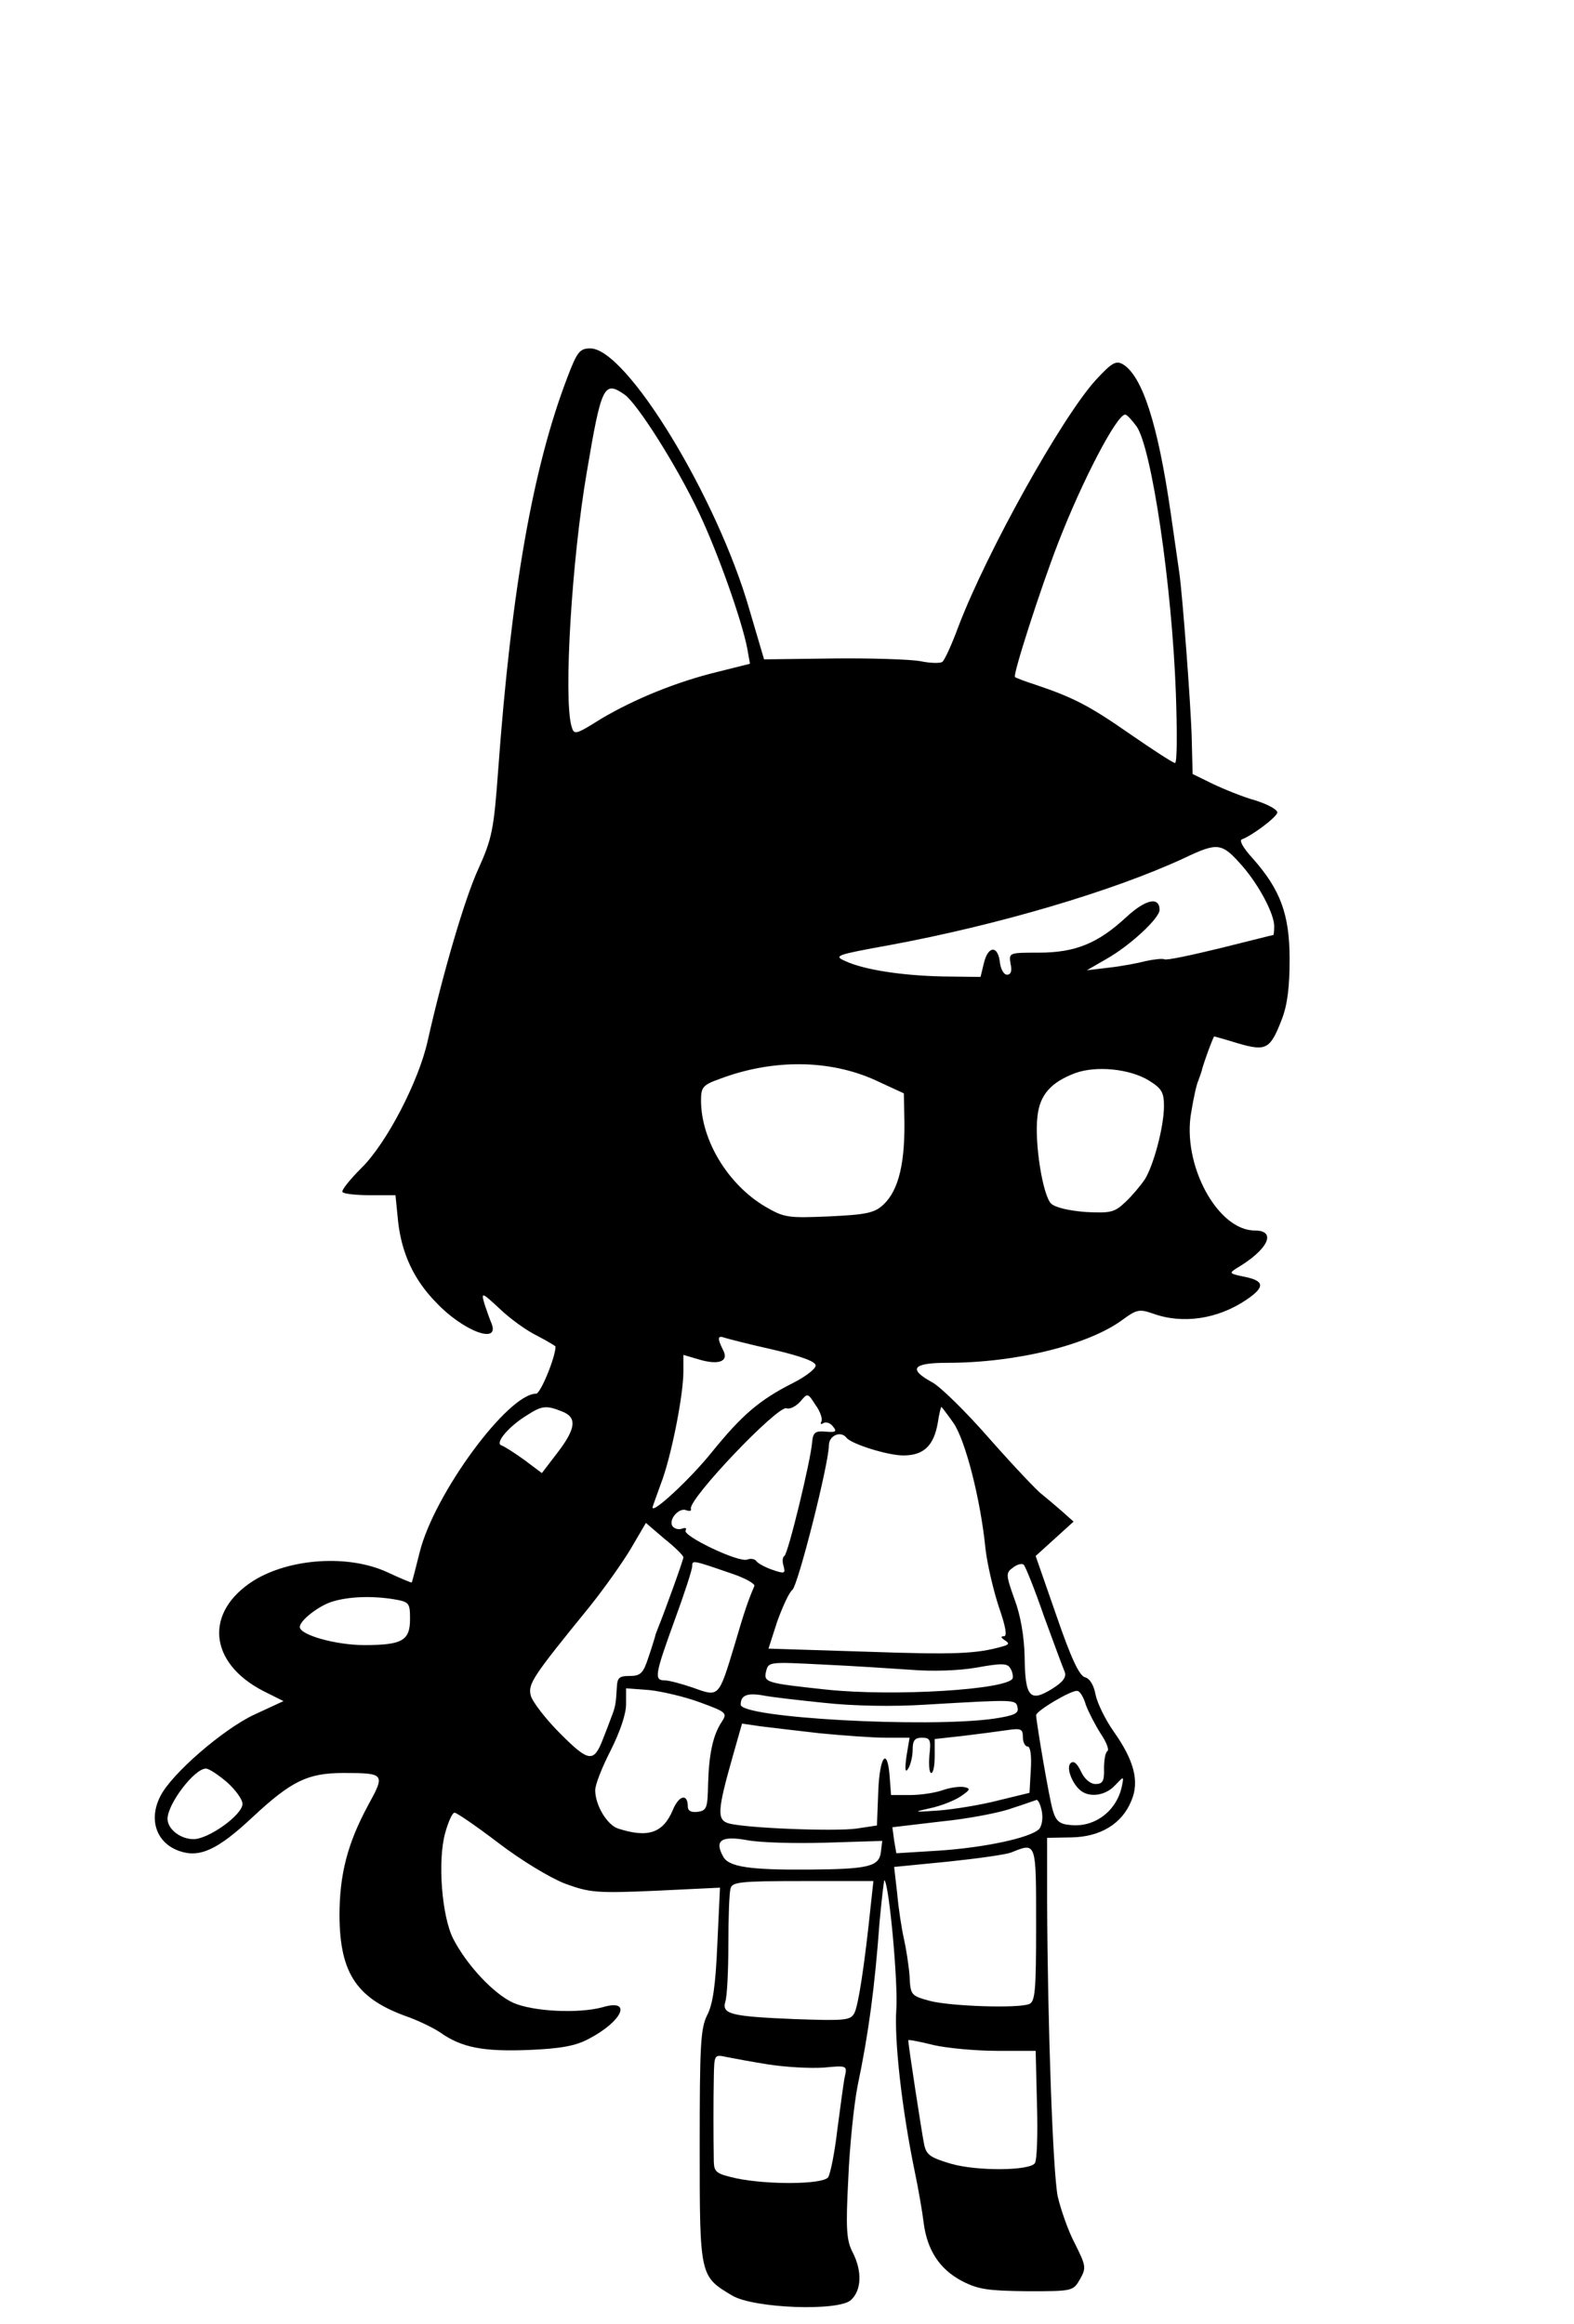 <?xml version="1.0" standalone="no"?>
<!DOCTYPE svg PUBLIC "-//W3C//DTD SVG 20010904//EN"
 "http://www.w3.org/TR/2001/REC-SVG-20010904/DTD/svg10.dtd">
<svg version="1.0" xmlns="http://www.w3.org/2000/svg"
 width="357pt" height="527pt" viewBox="0 0 357 527"
 preserveAspectRatio="xMidYMid meet">
<g transform="translate(0,527) scale(0.1,-0.1)"
fill="#000000" stroke="none">
<path d="M1286 4412 c-77 -202 -126 -477 -156 -887 -10 -137 -14 -156 -45
-225 -31 -67 -81 -239 -115 -390 -20 -91 -93 -232 -150 -288 -27 -27 -47 -52
-43 -55 3 -4 32 -7 63 -7 l57 0 6 -60 c8 -71 35 -131 86 -183 60 -64 145 -97
126 -48 -4 9 -11 29 -16 44 -8 28 -7 28 35 -11 24 -23 62 -50 85 -61 23 -12
41 -23 41 -24 0 -24 -34 -107 -44 -107 -64 0 -231 -227 -264 -359 -9 -36 -17
-67 -18 -69 -1 -1 -25 9 -55 23 -88 41 -222 32 -304 -19 -112 -71 -102 -186
22 -250 l46 -23 -67 -31 c-70 -33 -186 -133 -212 -184 -28 -54 -9 -107 43
-125 46 -16 87 3 166 77 88 82 125 100 206 100 94 0 95 -2 56 -73 -47 -87 -65
-157 -65 -251 1 -132 40 -189 158 -230 24 -9 55 -24 70 -34 49 -35 99 -44 201
-40 72 3 106 9 136 25 77 40 100 92 32 72 -54 -15 -158 -10 -203 10 -44 20
-105 85 -136 145 -26 51 -36 178 -18 241 7 25 16 45 21 45 5 0 50 -31 100 -69
51 -39 117 -79 151 -92 55 -20 70 -22 205 -16 l146 7 -6 -128 c-4 -93 -10
-136 -23 -161 -15 -30 -17 -67 -17 -298 0 -295 0 -294 74 -338 49 -29 241 -36
269 -10 24 22 26 65 4 108 -14 27 -16 52 -10 167 3 74 13 169 21 210 25 119
39 223 50 373 5 53 10 96 11 94 11 -11 31 -233 27 -292 -5 -69 12 -225 42
-370 8 -38 17 -90 20 -115 8 -62 36 -105 87 -132 37 -19 59 -22 148 -23 103 0
104 0 120 28 14 25 13 30 -12 80 -15 28 -32 77 -39 107 -11 55 -23 393 -24
669 l0 144 55 1 c66 1 115 31 136 83 19 44 6 92 -40 157 -19 27 -37 64 -41 83
-4 22 -13 37 -24 40 -13 3 -32 44 -65 140 l-47 135 43 39 43 39 -27 24 c-15
13 -35 30 -45 38 -10 7 -63 63 -117 124 -54 62 -113 120 -132 130 -55 30 -44
44 34 44 158 0 323 41 400 99 30 22 37 23 66 13 68 -25 148 -13 213 31 43 29
41 43 -4 52 -34 7 -36 8 -19 19 72 42 93 86 42 86 -85 0 -166 151 -144 269 5
31 12 63 16 71 3 8 6 17 7 20 4 18 27 80 29 80 1 0 26 -7 55 -16 63 -18 72
-13 98 54 13 33 18 74 18 137 0 102 -21 158 -84 229 -22 24 -31 41 -24 43 22
8 76 48 80 60 2 6 -18 18 -49 28 -29 8 -73 26 -98 38 l-45 22 -2 80 c-2 78
-21 325 -28 375 -2 14 -11 76 -20 139 -29 200 -64 308 -108 335 -16 9 -25 4
-62 -36 -77 -85 -246 -388 -311 -558 -15 -41 -32 -78 -37 -81 -5 -3 -27 -3
-50 2 -23 4 -112 7 -198 6 l-156 -2 -33 112 c-73 255 -279 593 -361 593 -24 0
-30 -7 -53 -68z m131 -37 c29 -21 118 -161 169 -269 43 -91 97 -244 109 -307
l6 -34 -72 -18 c-95 -23 -190 -62 -266 -107 -59 -37 -61 -37 -67 -16 -18 66 1
379 35 576 33 196 39 208 86 175z m1161 -72 c34 -49 80 -358 89 -605 3 -87 3
-158 -2 -158 -4 0 -49 29 -101 65 -92 64 -128 83 -214 112 -25 8 -46 16 -48
18 -5 5 58 201 98 304 55 142 133 291 152 291 4 0 15 -12 26 -27z m241 -998
c37 -43 71 -107 71 -135 0 -11 -1 -20 -2 -20 -2 0 -56 -14 -121 -30 -66 -16
-122 -28 -126 -25 -5 2 -23 0 -42 -4 -19 -5 -56 -12 -84 -15 l-50 -6 45 26
c53 30 120 92 120 111 0 31 -32 24 -76 -17 -64 -59 -115 -80 -198 -80 -67 0
-68 0 -64 -25 4 -16 1 -25 -8 -25 -7 0 -14 12 -16 27 -4 39 -26 40 -36 1 l-8
-33 -85 1 c-93 2 -179 15 -222 35 -27 12 -21 14 100 36 244 45 506 122 668
197 78 37 86 36 134 -19z m-834 -484 l65 -30 1 -48 c3 -107 -12 -171 -47 -204
-20 -19 -38 -23 -123 -27 -94 -4 -102 -3 -145 22 -85 50 -146 151 -146 241 0
30 4 35 43 49 120 45 248 44 352 -3z m621 -1 c29 -18 34 -27 34 -58 0 -47 -24
-136 -44 -167 -9 -13 -28 -36 -43 -50 -25 -24 -34 -26 -91 -23 -38 3 -68 10
-78 19 -19 19 -38 138 -31 197 5 49 30 78 86 99 47 17 123 10 167 -17z m-853
-610 c64 -15 97 -27 97 -36 0 -8 -24 -26 -52 -40 -75 -38 -115 -72 -183 -156
-48 -60 -135 -141 -135 -126 0 2 9 26 19 54 23 59 51 200 51 254 l0 38 34 -10
c46 -14 70 -5 56 21 -13 26 -13 34 3 28 6 -2 56 -15 110 -27z m110 -163 c-3
-6 -1 -7 4 -4 6 4 16 1 22 -7 10 -12 7 -14 -17 -12 -23 2 -28 -2 -30 -24 -3
-41 -55 -255 -63 -258 -4 -2 -5 -12 -2 -22 5 -18 3 -19 -26 -9 -17 6 -33 15
-36 20 -3 4 -12 6 -20 3 -19 -8 -148 54 -140 66 3 5 0 7 -8 4 -8 -3 -18 0 -22
6 -9 15 15 42 31 36 8 -3 13 -2 11 3 -6 22 197 235 217 228 7 -3 21 4 31 15
17 20 17 20 35 -8 11 -15 16 -32 13 -37z m-589 23 c35 -13 33 -38 -9 -93 l-36
-47 -40 30 c-22 16 -46 31 -52 33 -15 5 17 43 58 68 34 22 44 23 79 9z m889
-27 c27 -40 61 -173 72 -283 4 -36 18 -95 30 -132 16 -46 20 -68 12 -68 -8 0
-7 -3 2 -9 11 -7 10 -10 -5 -14 -59 -17 -108 -19 -309 -12 l-222 7 20 62 c12
33 27 66 34 71 13 10 83 287 83 328 0 22 27 34 40 17 11 -14 93 -40 129 -40
46 0 69 22 78 74 3 20 7 36 8 36 1 0 14 -17 28 -37z m-613 -304 c0 -6 -42
-122 -57 -159 -3 -8 -7 -17 -7 -20 -1 -3 -7 -24 -15 -47 -12 -37 -18 -43 -43
-43 -24 0 -28 -4 -29 -27 -2 -35 -3 -43 -13 -68 -4 -11 -12 -32 -18 -47 -21
-55 -32 -54 -97 11 -33 33 -63 72 -67 86 -7 27 3 42 134 203 32 40 74 99 93
131 l34 58 42 -36 c24 -19 43 -38 43 -42z m110 -37 c30 -10 53 -23 51 -28 -15
-35 -23 -59 -45 -134 -36 -119 -35 -118 -93 -97 -26 9 -56 17 -65 17 -25 0
-23 12 22 136 22 60 40 115 40 123 0 14 0 14 90 -17z m708 -97 c22 -60 43
-117 47 -126 4 -12 -4 -23 -30 -39 -49 -30 -60 -18 -61 73 -1 46 -9 94 -23
131 -20 56 -20 60 -3 72 9 7 20 10 24 6 4 -4 25 -56 46 -117z m-1475 39 c35
-6 37 -8 37 -45 0 -49 -18 -59 -104 -59 -64 0 -146 23 -146 41 0 15 44 49 75
58 37 11 88 13 138 5z m1173 -160 c48 -4 110 -2 149 5 55 10 70 10 76 -1 5 -7
7 -17 6 -23 -9 -26 -269 -42 -422 -26 -139 15 -144 16 -137 43 5 20 9 20 126
14 67 -3 158 -9 202 -12z m-478 -74 c60 -22 62 -24 49 -44 -20 -30 -29 -73
-31 -141 -1 -54 -3 -60 -23 -63 -15 -2 -23 2 -23 12 0 30 -20 26 -34 -8 -22
-52 -56 -64 -124 -42 -25 8 -52 53 -52 87 0 13 16 53 35 90 21 42 35 82 35
105 l0 36 53 -4 c28 -3 80 -15 115 -28z m875 -6 c6 -16 21 -45 33 -64 13 -19
20 -37 16 -40 -5 -3 -8 -21 -8 -40 1 -28 -3 -35 -19 -35 -12 0 -25 11 -33 28
-9 19 -17 26 -24 19 -11 -11 6 -51 26 -64 21 -14 55 -8 75 14 20 21 20 21 16
0 -11 -57 -61 -96 -117 -90 -25 2 -33 9 -40 33 -8 25 -37 197 -38 216 0 10 83
59 94 55 6 -1 14 -15 19 -32z m-593 5 c64 -7 154 -9 230 -4 206 12 204 12 208
-7 3 -13 -8 -18 -55 -25 -152 -21 -573 2 -573 32 0 21 14 27 50 21 19 -4 82
-11 140 -17z m-10 -69 c52 -5 119 -10 149 -10 l54 0 -7 -42 c-4 -30 -3 -39 4
-28 5 8 10 27 10 43 0 21 5 27 21 27 19 0 21 -5 17 -40 -2 -22 0 -40 4 -40 5
0 8 17 8 39 l0 38 63 7 c34 4 79 10 100 13 33 5 37 3 37 -16 0 -11 5 -21 11
-21 6 0 9 -21 7 -52 l-3 -53 -70 -17 c-38 -10 -99 -20 -135 -23 -59 -4 -61 -4
-21 5 24 5 55 17 70 27 22 15 23 18 8 21 -10 2 -32 -1 -49 -7 -17 -6 -50 -11
-74 -11 l-43 0 -3 40 c-5 71 -23 49 -26 -32 l-3 -77 -46 -7 c-50 -7 -254 1
-291 12 -26 8 -25 29 10 152 l21 74 41 -6 c23 -3 84 -10 136 -16z m-1345 -111
c19 -17 35 -39 35 -49 0 -25 -77 -80 -111 -80 -30 0 -59 23 -59 46 0 34 61
114 87 114 7 0 28 -14 48 -31z m1848 -66 c3 -16 0 -33 -6 -40 -20 -20 -123
-42 -227 -49 l-97 -6 -5 29 -4 30 110 13 c61 6 134 20 161 30 28 9 53 18 56
19 4 0 9 -11 12 -26z m-490 -71 l128 4 -3 -25 c-4 -33 -27 -39 -163 -40 -135
-1 -183 6 -195 30 -20 36 -4 47 53 37 29 -6 110 -8 180 -6z m477 -186 c0 -149
-2 -175 -16 -180 -26 -10 -176 -5 -224 7 -44 12 -45 13 -47 57 -2 25 -8 63
-13 85 -5 22 -12 67 -15 101 l-7 61 122 12 c67 7 132 16 144 21 57 23 56 25
56 -164z m-375 44 c-14 -135 -28 -226 -37 -244 -9 -17 -20 -18 -136 -14 -143
6 -165 11 -157 39 4 11 7 69 7 130 0 61 2 118 5 127 3 15 23 17 164 17 l160 0
-6 -55z m287 -330 l87 0 3 -122 c2 -68 0 -127 -5 -133 -13 -17 -131 -18 -190
-1 -47 14 -56 20 -61 44 -5 24 -36 226 -36 236 0 2 26 -3 58 -11 31 -7 96 -13
144 -13z m-518 -31 c39 -6 94 -9 124 -7 53 5 54 5 48 -21 -3 -14 -10 -69 -17
-121 -6 -52 -16 -101 -21 -107 -13 -16 -137 -17 -208 -2 -45 10 -50 14 -51 37
-1 60 -1 140 0 191 1 53 1 53 29 47 15 -3 58 -11 96 -17z"/>
</g>
</svg>

